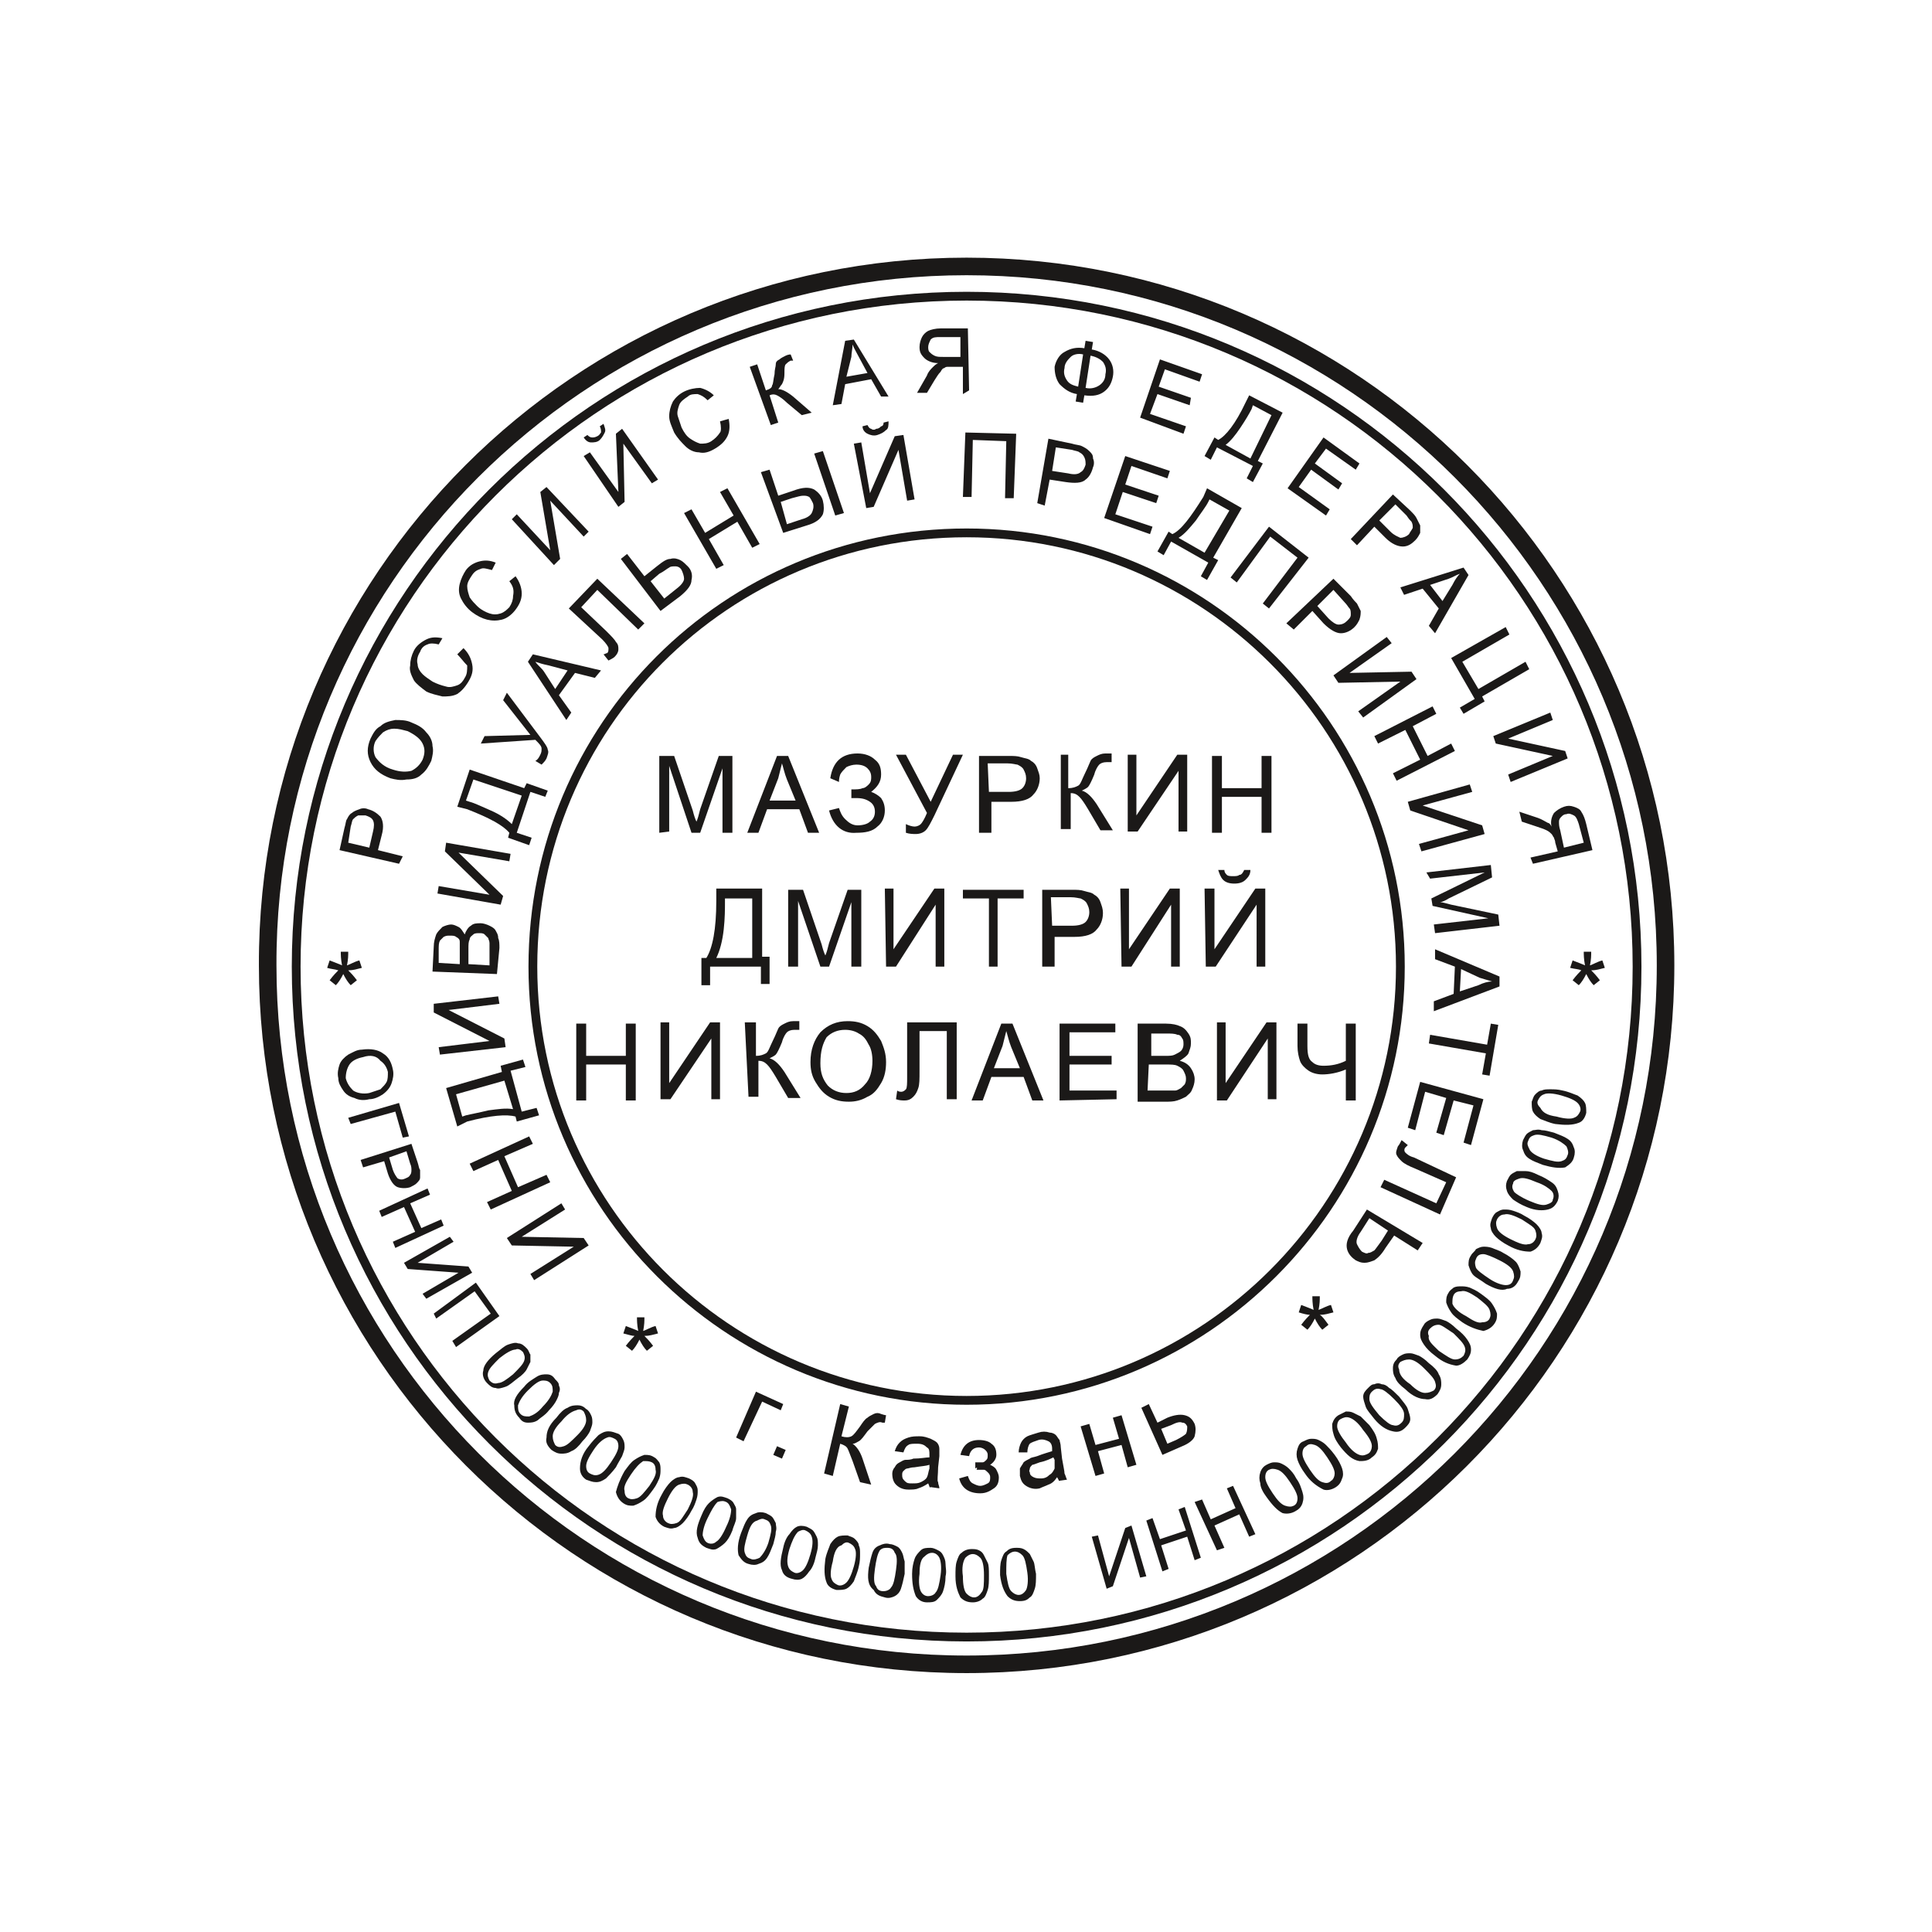 <?xml version="1.0" encoding="utf-8"?>
<!-- Generator: Adobe Illustrator 26.4.1, SVG Export Plug-In . SVG Version: 6.00 Build 0)  -->
<svg version="1.1"
	 id="svg29" xmlns:svg="http://www.w3.org/2000/svg" xmlns:rdf="http://www.w3.org/1999/02/22-rdf-syntax-ns#" xmlns:cc="http://creativecommons.org/ns#" xmlns:dc="http://purl.org/dc/elements/1.1/"
	 xmlns="http://www.w3.org/2000/svg" xmlns:xlink="http://www.w3.org/1999/xlink" x="0px" y="0px" viewBox="0 0 155.9 155.9"
	 style="enable-background:new 0 0 155.9 155.9;" xml:space="preserve">
<style type="text/css">
	.st0{fill:none;stroke:#1B1918;stroke-width:1.417;}
	.st1{fill:none;stroke:#1B1918;stroke-width:0.709;}
	.st2{fill-rule:evenodd;clip-rule:evenodd;fill:#1B1918;}
</style>
<path id="path2" class="st0" d="M78,21.5c31.2,0,56.4,25.3,56.4,56.4c0,31.2-25.3,56.4-56.4,56.4c-31.2,0-56.4-25.3-56.4-56.4
	C21.5,46.8,46.8,21.5,78,21.5L78,21.5z"/>
<path id="path4" class="st1" d="M78,23.9c29.9,0,54.1,24.2,54.1,54.1c0,29.9-24.2,54.1-54.1,54.1c-29.9,0-54.1-24.2-54.1-54.1
	C23.9,48.1,48.1,23.9,78,23.9z"/>
<path id="path6" class="st1" d="M78,43c19.3,0,35,15.7,35,35c0,19.3-15.7,35-35,35c-19.3,0-35-15.7-35-35C43,58.6,58.6,43,78,43z"/>
<path id="path8" class="st2" d="M43.1,103.3l-0.3-0.5l3.5-2.2l-5-0.1l-0.4-0.6l4.4-2.8l0.3,0.5l-3.5,2.2l5,0.1l0.4,0.6L43.1,103.3z
	 M44.4,95.4l-4.8,2.2l-0.3-0.6l2-0.9l-1.1-2.5l-2,0.9l-0.3-0.6l4.8-2.2l0.3,0.6l-2.3,1l1.1,2.5l2.3-1L44.4,95.4z M36.9,90.9L36,87.8
	l4.5-1.3l-0.1-0.5l1.8-0.5l0.2,0.6l-1.2,0.3l0.9,3.3l1.2-0.3l0.2,0.6l-1.8,0.5l-0.1-0.4c-0.7-0.2-2-0.1-3.9,0.4L36.9,90.9z
	 M36.8,88.3l0.5,1.8l0.3-0.1c0.4-0.1,1-0.2,1.8-0.4c0.8-0.1,1.4-0.2,2-0.1l-0.7-2.3L36.8,88.3z M35.5,85.1l-0.1-0.6l4.1-0.5L35,81.7
	L35,81l5.2-0.6l0.1,0.6l-4.1,0.5l4.5,2.3l0.1,0.7L35.5,85.1z M40.1,78.6l-5.2-0.2l0.1-2c0-0.4,0.1-0.7,0.2-1
	c0.1-0.2,0.3-0.4,0.5-0.6c0.2-0.1,0.5-0.2,0.7-0.2c0.2,0,0.4,0.1,0.6,0.2c0.2,0.1,0.3,0.3,0.5,0.6c0.1-0.3,0.3-0.6,0.5-0.7
	c0.2-0.2,0.5-0.2,0.8-0.2c0.2,0,0.5,0.1,0.7,0.2c0.2,0.1,0.4,0.2,0.5,0.4c0.1,0.2,0.2,0.3,0.2,0.6c0.1,0.2,0.1,0.5,0.1,0.8
	L40.1,78.6z M37.1,77.8l0-1.1c0-0.3,0-0.5,0-0.7c0-0.2-0.1-0.3-0.3-0.4c-0.1-0.1-0.3-0.1-0.5-0.1c-0.2,0-0.3,0-0.5,0.1
	c-0.1,0.1-0.2,0.2-0.3,0.3c-0.1,0.2-0.1,0.4-0.1,0.8l0,1L37.1,77.8z M39.5,77.9l0-1.3c0-0.2,0-0.4,0-0.5c0-0.2-0.1-0.3-0.1-0.4
	c-0.1-0.1-0.2-0.2-0.3-0.3c-0.1-0.1-0.3-0.1-0.4-0.1c-0.2,0-0.4,0-0.5,0.1c-0.1,0.1-0.3,0.2-0.3,0.4c-0.1,0.2-0.1,0.4-0.1,0.8l0,1.2
	L39.5,77.9z M35.3,72.1l0.1-0.6l4.1,0.7l-3.6-3.5L36,68l5.2,0.9l-0.1,0.6L37,68.8l3.6,3.5L40.4,73L35.3,72.1z M36.9,65.1l1-3
	l4.4,1.5l0.2-0.4l1.7,0.6L44,64.3l-1.2-0.4l-1.1,3.3l1.2,0.4l-0.2,0.6l-1.7-0.6l0.1-0.4c-0.5-0.6-1.6-1.2-3.4-1.9L36.9,65.1z
	 M38.2,62.9l-0.6,1.7l0.3,0.1c0.4,0.1,1,0.4,1.7,0.7c0.7,0.3,1.3,0.7,1.7,1.1l0.8-2.3L38.2,62.9z M38.8,60l0.3-0.6l3.7-0.1l-2.2-2.8
	l0.3-0.6l2.7,3.6c0.3,0.4,0.6,0.8,0.6,1c0.1,0.2,0,0.4-0.1,0.7c-0.1,0.2-0.2,0.3-0.4,0.5l-0.5-0.3c0.2-0.1,0.3-0.3,0.4-0.5
	c0.1-0.2,0.1-0.3,0.1-0.5c0-0.2-0.2-0.4-0.5-0.7L38.8,60z M45.7,58.1l-3.1-4.7l0.4-0.6l5.5,1.3l-0.5,0.6l-1.6-0.4l-1.3,1.8l1,1.4
	L45.7,58.1z M44.8,55.6l1-1.5l-1.5-0.4c-0.5-0.1-0.8-0.2-1.1-0.3c0.2,0.3,0.5,0.5,0.7,0.8L44.8,55.6z M45.9,49.1l2.3-2.4l3.8,3.6
	l-0.5,0.5l-3.3-3.2l-1.3,1.4l2,1.9c0.4,0.4,0.7,0.7,0.8,0.9c0.2,0.2,0.2,0.4,0.2,0.6c0,0.2-0.1,0.4-0.3,0.6
	c-0.1,0.1-0.3,0.2-0.5,0.3l-0.4-0.5c0.1,0,0.2-0.1,0.3-0.1c0.1-0.1,0.1-0.2,0.1-0.4c0-0.1-0.2-0.4-0.5-0.7L45.9,49.1z M50.1,45.1
	l0.5-0.4l1.4,1.8l1-0.8c0.5-0.4,0.8-0.6,1.1-0.6c0.3-0.1,0.6,0,0.8,0.1c0.2,0.1,0.4,0.3,0.6,0.5c0.3,0.3,0.4,0.7,0.3,1.1
	c0,0.4-0.3,0.8-0.9,1.3l-1.6,1.2L50.1,45.1z M53.6,48.3l1-0.8c0.4-0.3,0.6-0.6,0.6-0.8c0-0.2-0.1-0.5-0.2-0.7
	c-0.1-0.2-0.3-0.3-0.5-0.3c-0.2,0-0.4,0-0.5,0.1c-0.2,0.1-0.4,0.3-0.8,0.5l-0.7,0.6L53.6,48.3z M57.8,45.9l-2.6-4.5l0.6-0.3l1.1,1.9
	l2.3-1.4l-1.1-1.9l0.6-0.3l2.6,4.5l-0.6,0.3l-1.2-2.1l-2.3,1.4l1.2,2.1L57.8,45.9z M61.4,38.1l0.7-0.2l0.7,2.1l1.2-0.4
	c0.8-0.3,1.3-0.3,1.7-0.1c0.3,0.2,0.6,0.5,0.7,0.9c0.1,0.4,0.1,0.8,0,1.1c-0.2,0.4-0.6,0.7-1.3,0.9l-1.9,0.6L61.4,38.1z M63.5,42.3
	l1.2-0.4c0.4-0.1,0.7-0.3,0.8-0.5c0.1-0.2,0.2-0.5,0.1-0.8c-0.1-0.2-0.2-0.4-0.3-0.5c-0.2-0.1-0.3-0.1-0.5-0.1
	c-0.2,0-0.5,0.1-0.9,0.2l-0.9,0.3L63.5,42.3z M65.7,36.6l0.7-0.2l1.7,5l-0.7,0.2L65.7,36.6z M68.9,35.8l0.6-0.1l0.7,4.1l2-4.6
	l0.7-0.1l0.9,5.2l-0.6,0.1l-0.7-4.1l-2,4.6L69.9,41L68.9,35.8z M71.3,34.1l0.4-0.1c0,0.3,0,0.6-0.2,0.7c-0.2,0.2-0.4,0.3-0.7,0.4
	c-0.3,0.1-0.6,0-0.8-0.1c-0.2-0.1-0.4-0.3-0.4-0.6l0.4-0.1c0.1,0.2,0.2,0.3,0.3,0.3c0.1,0.1,0.3,0.1,0.4,0c0.2,0,0.3-0.1,0.4-0.2
	C71.2,34.4,71.3,34.3,71.3,34.1z M77.9,34.9l4.1,0.1l-0.2,5.2l-0.7,0l0.1-4.6l-2.7-0.1l-0.1,4.6l-0.7,0L77.9,34.9z M83.7,40.6
	l0.9-5.2l1.9,0.4c0.3,0.1,0.6,0.1,0.8,0.2c0.2,0.1,0.4,0.2,0.6,0.4c0.2,0.2,0.3,0.3,0.3,0.6c0.1,0.2,0.1,0.5,0,0.7
	c-0.1,0.4-0.3,0.8-0.6,1c-0.3,0.3-0.9,0.3-1.6,0.2l-1.3-0.2l-0.4,2.1L83.7,40.6z M84.9,38l1.3,0.2c0.4,0.1,0.8,0.1,1-0.1
	c0.2-0.1,0.3-0.3,0.4-0.6c0-0.2,0-0.4-0.1-0.6c-0.1-0.2-0.2-0.3-0.4-0.4c-0.1-0.1-0.3-0.1-0.6-0.2l-1.3-0.2L84.9,38z M89.1,41.8
	l1.7-5l3.6,1.2l-0.2,0.6l-2.9-1l-0.5,1.5l2.7,0.9l-0.2,0.6l-2.7-0.9L90,41.5l3,1l-0.2,0.6L89.1,41.8z M97.4,39.4l2.8,1.6l-2.3,4
	l0.4,0.2l-0.9,1.6l-0.5-0.3l0.6-1.1l-3-1.7l-0.6,1.1l-0.5-0.3l0.9-1.6l0.3,0.2c0.7-0.3,1.5-1.4,2.5-3L97.4,39.4z M99.2,41.2
	l-1.6-0.9l-0.1,0.2c-0.2,0.4-0.6,0.9-1,1.5c-0.5,0.6-0.9,1.1-1.4,1.4l2.1,1.2L99.2,41.2z M102.4,42.5l3.2,2.5l-3.2,4.1l-0.5-0.4
	l2.8-3.7l-2.2-1.7L99.8,47l-0.5-0.4L102.4,42.5z M103.8,50.3l3.8-3.6l1.4,1.4c0.2,0.3,0.4,0.5,0.5,0.6c0.1,0.2,0.2,0.4,0.3,0.6
	c0,0.2,0,0.4-0.1,0.7c-0.1,0.2-0.2,0.4-0.4,0.6c-0.3,0.3-0.7,0.5-1.1,0.5c-0.4,0-0.9-0.3-1.4-0.8l-0.9-1l-1.5,1.5L103.8,50.3z
	 M106.3,48.9l0.9,1c0.3,0.3,0.6,0.5,0.8,0.5c0.3,0,0.5-0.1,0.7-0.3c0.2-0.2,0.3-0.3,0.3-0.5c0-0.2,0-0.4-0.1-0.5
	c-0.1-0.1-0.2-0.3-0.4-0.5l-0.9-1L106.3,48.9z M111.9,51.4l0.4,0.5l-3.4,2.4l5-0.1l0.4,0.6l-4.3,3.1l-0.4-0.5l3.4-2.4l-5,0.1
	l-0.4-0.6L111.9,51.4z M110.9,59.4l4.7-2.4l0.3,0.6l-1.9,1l1.2,2.4l1.9-1l0.3,0.6l-4.7,2.4l-0.3-0.6l2.2-1.1l-1.2-2.4l-2.2,1.1
	L110.9,59.4z M118.6,63.3l0.2,0.6l-4,1.1l4.8,1.6l0.2,0.7l-5.1,1.4l-0.2-0.6l4-1.1l-4.7-1.6l-0.2-0.7L118.6,63.3z M115.1,70.4
	l5.2-0.6l0.1,1l-3.5,1.7c-0.3,0.2-0.6,0.3-0.7,0.3c0.2,0,0.5,0.1,0.9,0.2l3.8,0.8l0.1,0.9l-5.2,0.6l-0.1-0.7l4.4-0.5l-4.5-1
	l-0.1-0.6l4.3-2.1l-4.4,0.5L115.1,70.4z M115.8,76.6l5.2,2.2l0,0.8l-5.3,2l0-0.8l1.6-0.6l0.1-2.2l-1.6-0.6L115.8,76.6z M117.9,78.2
	l-0.1,1.8l1.5-0.5c0.4-0.2,0.8-0.3,1.1-0.3c-0.3-0.1-0.7-0.2-1-0.3L117.9,78.2z M115.4,83.5l4.6,0.8l0.3-1.7l0.6,0.1l-0.7,4.1
	l-0.6-0.1l0.3-1.7l-4.6-0.8L115.4,83.5z M114.6,87.3l5.1,1.4l-1,3.7l-0.6-0.2l0.8-3l-1.6-0.4l-0.8,2.8l-0.6-0.2l0.8-2.8l-1.7-0.5
	l-0.8,3.1l-0.6-0.2L114.6,87.3z M117.5,95l-1.3,3l-4.8-2.2l0.3-0.6l4.2,1.9l0.8-1.7l-2.5-1.1c-0.5-0.2-0.9-0.4-1.1-0.6
	c-0.2-0.2-0.3-0.3-0.4-0.5c-0.1-0.2,0-0.4,0.1-0.7c0.1-0.1,0.2-0.3,0.3-0.5l0.5,0.4c-0.1,0.1-0.2,0.2-0.2,0.2
	c-0.1,0.1-0.1,0.3,0,0.4c0.1,0.1,0.3,0.3,0.7,0.4L117.5,95z M114.8,100.3l-0.4,0.6l-1.9-1.2l-0.7,1c-0.3,0.5-0.6,0.8-0.9,1
	c-0.3,0.1-0.5,0.2-0.8,0.2c-0.3,0-0.5-0.1-0.7-0.2c-0.3-0.2-0.6-0.5-0.7-0.9c-0.1-0.4,0-0.9,0.5-1.5l1.1-1.7L114.8,100.3z
	 M110.5,98.3l-0.7,1.1c-0.3,0.4-0.4,0.8-0.3,1c0.1,0.2,0.2,0.4,0.4,0.6c0.2,0.1,0.4,0.2,0.5,0.1c0.2,0,0.3-0.1,0.5-0.2
	c0.1-0.1,0.3-0.4,0.6-0.8l0.5-0.8L110.5,98.3z"/>
<path id="path10" class="st2" d="M32.2,69.7l-4.8-1.1l0.4-1.8c0.1-0.3,0.1-0.6,0.2-0.7c0.1-0.2,0.2-0.4,0.4-0.5
	c0.1-0.1,0.3-0.2,0.6-0.3c0.2-0.1,0.5-0.1,0.7,0c0.4,0.1,0.7,0.3,1,0.6c0.2,0.3,0.3,0.8,0.1,1.5l-0.3,1.2l2,0.5L32.2,69.7z
	 M29.8,68.4l0.3-1.3c0.1-0.4,0.1-0.7,0-0.9c-0.1-0.2-0.3-0.3-0.6-0.4c-0.2,0-0.4,0-0.6,0c-0.2,0.1-0.3,0.2-0.4,0.3
	c-0.1,0.1-0.1,0.3-0.2,0.6L28.1,68L29.8,68.4z M31.5,62.8c-0.8-0.3-1.3-0.7-1.6-1.3c-0.3-0.6-0.3-1.2,0-1.9c0.2-0.4,0.4-0.8,0.8-1
	c0.3-0.3,0.7-0.4,1.2-0.5c0.4,0,0.9,0,1.3,0.2c0.5,0.2,0.9,0.4,1.2,0.8c0.3,0.3,0.5,0.7,0.5,1.1c0.1,0.4,0,0.8-0.1,1.2
	c-0.2,0.4-0.4,0.8-0.8,1.1c-0.3,0.3-0.7,0.4-1.2,0.4C32.3,63,31.9,62.9,31.5,62.8z M31.7,62.1c0.6,0.2,1.1,0.2,1.5,0.1
	c0.4-0.2,0.7-0.5,0.9-0.9c0.2-0.5,0.2-0.9,0-1.3c-0.2-0.4-0.6-0.7-1.2-1c-0.4-0.1-0.7-0.2-1.1-0.2c-0.3,0-0.6,0.1-0.9,0.3
	c-0.2,0.2-0.4,0.4-0.6,0.7c-0.2,0.4-0.2,0.9,0,1.3C30.6,61.5,31,61.9,31.7,62.1z M36.9,52.8l0.5-0.5c0.4,0.4,0.6,0.8,0.7,1.3
	c0.1,0.5,0,0.9-0.3,1.4c-0.3,0.5-0.6,0.8-0.9,1c-0.4,0.2-0.8,0.2-1.2,0.2c-0.4-0.1-0.9-0.2-1.3-0.4c-0.4-0.3-0.8-0.6-1-0.9
	c-0.2-0.4-0.4-0.8-0.3-1.2c0-0.4,0.1-0.8,0.3-1.2c0.2-0.4,0.6-0.7,1-0.9c0.4-0.2,0.8-0.2,1.3-0.1L35.4,52c-0.4-0.1-0.7-0.1-0.9,0
	c-0.3,0.1-0.5,0.3-0.6,0.6c-0.2,0.3-0.3,0.7-0.2,1c0,0.3,0.2,0.6,0.4,0.8c0.2,0.2,0.5,0.4,0.8,0.6c0.4,0.2,0.7,0.3,1.1,0.4
	c0.3,0.1,0.6,0,0.9-0.1c0.3-0.1,0.5-0.4,0.6-0.6c0.2-0.3,0.2-0.6,0.2-1C37.4,53.4,37.2,53.1,36.9,52.8z M41.1,46.9l0.5-0.4
	c0.3,0.4,0.5,0.9,0.5,1.4c0,0.5-0.2,0.9-0.5,1.3c-0.3,0.4-0.7,0.7-1.1,0.8c-0.4,0.1-0.8,0.1-1.2,0c-0.4-0.1-0.8-0.3-1.2-0.6
	c-0.4-0.3-0.7-0.7-0.9-1.1c-0.2-0.4-0.2-0.8-0.1-1.2c0.1-0.4,0.3-0.8,0.5-1.1c0.3-0.4,0.7-0.6,1.1-0.7c0.4-0.1,0.8-0.1,1.3,0.1
	l-0.3,0.6c-0.4-0.1-0.7-0.2-0.9-0.1c-0.3,0.1-0.5,0.2-0.7,0.5c-0.2,0.3-0.4,0.6-0.4,0.9c0,0.3,0.1,0.6,0.2,0.9
	c0.2,0.3,0.4,0.5,0.6,0.7c0.3,0.3,0.7,0.5,1,0.6c0.3,0.1,0.6,0.1,0.9,0c0.3-0.1,0.5-0.3,0.7-0.5c0.2-0.3,0.3-0.6,0.3-0.9
	C41.5,47.6,41.4,47.3,41.1,46.9z M41.3,41.9l0.4-0.4l2.7,2.9l-0.8-4.7l0.5-0.4l3.4,3.6l-0.4,0.4l-2.7-2.9l0.8,4.7l-0.5,0.5
	L41.3,41.9z M47.1,36.8l0.5-0.3l2.3,3.2L49.7,35l0.5-0.4l2.9,4.1L52.6,39l-2.3-3.2l0.1,4.7l-0.5,0.4L47.1,36.8z M48.4,34.4l0.3-0.2
	c0.1,0.3,0.2,0.5,0.1,0.7c-0.1,0.2-0.2,0.4-0.4,0.6c-0.2,0.2-0.5,0.2-0.7,0.2c-0.2,0-0.4-0.1-0.6-0.4l0.3-0.2
	c0.1,0.1,0.2,0.2,0.4,0.2c0.1,0,0.2,0,0.4-0.1c0.2-0.1,0.2-0.2,0.3-0.3C48.5,34.7,48.5,34.6,48.4,34.4z M58.1,34l0.7-0.2
	c0.1,0.5,0.1,1-0.1,1.4c-0.2,0.4-0.5,0.7-1,1c-0.5,0.3-0.9,0.4-1.3,0.3c-0.4,0-0.8-0.2-1.1-0.5c-0.3-0.3-0.6-0.6-0.9-1.1
	c-0.2-0.5-0.4-0.9-0.4-1.3c0-0.4,0.1-0.8,0.3-1.2c0.2-0.3,0.5-0.6,0.9-0.8c0.4-0.2,0.9-0.3,1.3-0.3c0.4,0.1,0.8,0.3,1.1,0.6
	l-0.5,0.4c-0.3-0.3-0.5-0.4-0.8-0.5c-0.3,0-0.6,0-0.8,0.2c-0.3,0.2-0.6,0.4-0.7,0.7c-0.1,0.3-0.2,0.6-0.1,0.9
	c0.1,0.3,0.2,0.6,0.3,0.9c0.2,0.4,0.4,0.7,0.7,0.9c0.3,0.2,0.5,0.3,0.8,0.4c0.3,0,0.6,0,0.9-0.2c0.3-0.2,0.5-0.4,0.7-0.7
	C58.2,34.8,58.2,34.4,58.1,34z M60.5,29.6l0.6-0.2l0.7,2.1c0.3-0.1,0.5-0.2,0.5-0.4c0.1-0.1,0.1-0.5,0.2-0.9c0-0.4,0.1-0.6,0.1-0.8
	c0-0.2,0.1-0.3,0.3-0.4c0.1-0.1,0.3-0.2,0.5-0.3c0.2-0.1,0.4-0.1,0.4-0.1l0.2,0.5c0,0-0.1,0-0.1,0c-0.1,0-0.1,0-0.1,0
	c-0.2,0.1-0.3,0.2-0.4,0.3c-0.1,0.1-0.1,0.4-0.1,0.7c0,0.5-0.1,0.7-0.2,0.9c-0.1,0.1-0.2,0.3-0.3,0.4c0.3,0,0.7,0.2,1.2,0.6l1.5,1.3
	l-0.8,0.2l-1.2-1c-0.3-0.3-0.6-0.5-0.8-0.6c-0.2-0.1-0.4-0.1-0.6,0l0.7,2.2l-0.6,0.2L60.5,29.6z M67.2,32.7l1-5.2l0.7-0.1l2.8,4.6
	L71.1,32l-0.8-1.4L68.2,31l-0.3,1.6L67.2,32.7z M68.3,30.4l1.7-0.3l-0.7-1.3c-0.2-0.4-0.4-0.7-0.5-1c0,0.3-0.1,0.7-0.1,1L68.3,30.4z
	 M78.2,31.5l-0.1-5l-2.2,0c-0.4,0-0.8,0.1-1,0.2c-0.2,0.1-0.4,0.3-0.5,0.5c-0.1,0.2-0.2,0.5-0.2,0.8c0,0.4,0.1,0.6,0.4,0.9
	c0.2,0.2,0.6,0.4,1.1,0.4c-0.2,0.1-0.3,0.2-0.4,0.3c-0.2,0.2-0.4,0.4-0.5,0.7l-0.8,1.4l0.8,0l0.6-1c0.2-0.3,0.3-0.5,0.5-0.7
	c0.1-0.2,0.2-0.3,0.3-0.3c0.1-0.1,0.2-0.1,0.3-0.1c0.1,0,0.2,0,0.4,0l0.8,0l0,2.2L78.2,31.5z M77.5,28.8l-1.4,0
	c-0.3,0-0.5,0-0.7-0.1c-0.2-0.1-0.3-0.2-0.4-0.3c-0.1-0.1-0.1-0.3-0.1-0.4c0-0.2,0.1-0.4,0.2-0.6c0.2-0.2,0.4-0.2,0.8-0.2l1.6,0
	L77.5,28.8z M87.5,28.1l0.1-0.6l0.6,0.1l-0.1,0.6c0.6,0.1,1.1,0.4,1.4,0.8c0.3,0.4,0.4,0.9,0.3,1.4c-0.1,0.5-0.3,0.9-0.7,1.2
	c-0.4,0.3-0.9,0.4-1.6,0.3l-0.1,0.6l-0.6-0.1l0.1-0.6c-0.6-0.1-1-0.4-1.4-0.8c-0.3-0.4-0.4-0.9-0.4-1.4c0.1-0.5,0.4-1,0.8-1.2
	C86.4,28.1,86.9,28,87.5,28.1z M88,28.7l-0.4,2.6c0.4,0.1,0.8,0,1.1-0.2c0.3-0.2,0.5-0.5,0.5-0.9c0.1-0.4,0-0.7-0.2-1
	C88.8,29,88.5,28.8,88,28.7z M87.4,28.6c-0.4-0.1-0.8,0-1,0.2s-0.5,0.5-0.5,0.9c-0.1,0.4,0,0.7,0.2,1c0.2,0.3,0.5,0.4,0.9,0.5
	L87.4,28.6z M92,33.7l1.6-4.7l3.4,1.2l-0.2,0.6l-2.8-1l-0.5,1.4l2.6,0.9L96,32.7l-2.6-0.9l-0.6,1.6l2.9,1l-0.2,0.6L92,33.7z
	 M100.8,31.9l2.7,1.4l-2,3.9l0.4,0.2l-0.8,1.5l-0.5-0.3l0.5-1l-2.9-1.5l-0.5,1l-0.5-0.3l0.8-1.5l0.3,0.2c0.6-0.3,1.4-1.3,2.2-3
	L100.8,31.9z M102.6,33.5l-1.5-0.8L101,33c-0.2,0.4-0.5,0.9-0.9,1.5c-0.4,0.6-0.8,1.1-1.2,1.4l2,1.1L102.6,33.5z M103.9,39.4
	l2.9-4.1l2.9,2.1l-0.3,0.5l-2.4-1.7l-0.9,1.2l2.2,1.6l-0.3,0.5l-2.2-1.6l-1,1.4l2.5,1.8l-0.3,0.5L103.9,39.4z M109,43.5l3.4-3.6
	l1.4,1.3c0.2,0.2,0.4,0.4,0.5,0.6c0.1,0.2,0.2,0.4,0.3,0.6c0,0.2,0,0.4,0,0.6c-0.1,0.2-0.2,0.4-0.4,0.6c-0.3,0.3-0.6,0.5-1,0.5
	c-0.4,0-0.9-0.2-1.4-0.7l-0.9-0.9l-1.4,1.5L109,43.5z M111.3,42l0.9,0.9c0.3,0.3,0.6,0.4,0.8,0.5c0.2,0,0.5-0.1,0.7-0.3
	c0.1-0.2,0.2-0.3,0.3-0.5c0-0.2,0-0.3-0.1-0.5c-0.1-0.1-0.2-0.2-0.4-0.5l-0.9-0.9L111.3,42z M113,47.4l5.1-1.6l0.4,0.6l-2.7,4.7
	l-0.5-0.6l0.8-1.4l-1.3-1.6l-1.5,0.5L113,47.4z M115.4,47.2l1,1.3l0.8-1.3c0.2-0.4,0.4-0.7,0.6-0.9c-0.3,0.1-0.6,0.3-0.9,0.4
	L115.4,47.2z M121.5,50.6l0.3,0.6l-3.8,2.2l1.3,2.2l3.8-2.2l0.3,0.6l-3.8,2.2l0.2,0.4l-1.7,1l-0.3-0.5l1.2-0.7l-1.9-3.3L121.5,50.6z
	 M125.1,57.5l0.2,0.6l-3.6,1.5l4.6,1l0.2,0.6l-4.6,1.9l-0.2-0.6l3.6-1.5l-4.6-1l-0.2-0.6L125.1,57.5z M123.7,69.7l4.8-1.1l-0.5-2.1
	c-0.1-0.4-0.2-0.7-0.4-1c-0.1-0.2-0.3-0.3-0.6-0.4c-0.3-0.1-0.5-0.1-0.8,0c-0.3,0.1-0.6,0.3-0.8,0.5c-0.2,0.3-0.3,0.7-0.2,1.1
	c-0.1-0.2-0.2-0.3-0.3-0.3c-0.2-0.1-0.5-0.3-0.8-0.4l-1.5-0.5l0.2,0.8l1.2,0.4c0.3,0.1,0.6,0.2,0.8,0.3c0.2,0.1,0.3,0.2,0.4,0.3
	c0.1,0.1,0.1,0.2,0.2,0.3c0,0.1,0.1,0.2,0.1,0.4l0.2,0.7l-2.2,0.5L123.7,69.7z M126.2,68.4l-0.3-1.4c-0.1-0.3-0.1-0.5-0.1-0.7
	c0-0.2,0.1-0.3,0.2-0.4c0.1-0.1,0.2-0.2,0.4-0.2c0.2-0.1,0.4,0,0.6,0.1c0.2,0.1,0.3,0.4,0.4,0.7l0.4,1.5L126.2,68.4z"/>
<path id="path12" class="st2" d="M126.7,78.1l0.2-0.6c0.5,0.2,0.8,0.3,1,0.4c-0.1-0.5-0.1-0.9-0.1-1.1h0.6c0,0.3,0,0.6-0.1,1.1
	c0.3-0.1,0.6-0.3,1-0.4l0.2,0.6c-0.4,0.1-0.7,0.2-1.1,0.2c0.2,0.2,0.4,0.4,0.7,0.8l-0.5,0.4c-0.2-0.2-0.4-0.5-0.6-0.9
	c-0.2,0.4-0.4,0.7-0.6,0.9l-0.5-0.4c0.3-0.4,0.6-0.7,0.7-0.8C127.4,78.2,127.1,78.2,126.7,78.1z"/>
<path id="path14" class="st2" d="M26.4,78.1l0.2-0.6c0.5,0.2,0.8,0.3,1,0.4c-0.1-0.5-0.1-0.9-0.1-1.1h0.6c0,0.3,0,0.6-0.1,1.1
	c0.3-0.1,0.6-0.3,1-0.4l0.2,0.6c-0.4,0.1-0.7,0.2-1.1,0.2c0.2,0.2,0.4,0.4,0.7,0.8l-0.5,0.4c-0.2-0.2-0.4-0.5-0.6-0.9
	c-0.2,0.4-0.4,0.7-0.6,0.9l-0.5-0.4c0.3-0.4,0.6-0.7,0.7-0.8C27,78.2,26.7,78.2,26.4,78.1z"/>
<path id="path16" class="st2" d="M50.3,107.6l0.2-0.6c0.5,0.2,0.8,0.3,1,0.4c-0.1-0.5-0.1-0.9-0.1-1.1H52c0,0.3,0,0.6-0.1,1.1
	c0.3-0.1,0.6-0.3,1-0.4l0.2,0.6c-0.4,0.1-0.7,0.2-1.1,0.2c0.2,0.2,0.4,0.4,0.7,0.8l-0.5,0.4c-0.2-0.2-0.4-0.5-0.6-0.9
	c-0.2,0.4-0.4,0.7-0.6,0.9l-0.5-0.4c0.3-0.4,0.6-0.7,0.7-0.8C51,107.8,50.7,107.7,50.3,107.6z"/>
<path id="path18" class="st2" d="M53.2,67.2v-6.2h1.2l1.5,4.4c0.1,0.4,0.2,0.7,0.3,0.9c0.1-0.2,0.2-0.6,0.3-1l1.5-4.3h1.1v6.2h-0.8
	v-5.2l-1.8,5.2h-0.7L54,61.8v5.3L53.2,67.2z M60.3,67.2l2.4-6.2h0.9l2.5,6.2h-0.9l-0.7-1.9h-2.6l-0.7,1.9H60.3z M62.1,64.6h2.1
	l-0.7-1.7c-0.2-0.5-0.3-1-0.4-1.3c-0.1,0.4-0.2,0.8-0.3,1.2L62.1,64.6z M66.9,65.4l0.8-0.2c0.1,0.3,0.2,0.6,0.5,0.9
	c0.3,0.3,0.6,0.5,1,0.5c0.4,0,0.8-0.1,1-0.3c0.3-0.2,0.4-0.5,0.4-0.8c0-0.3-0.1-0.6-0.4-0.8c-0.3-0.2-0.6-0.3-1.1-0.3h-0.4v-0.7
	c0.4,0,0.7,0,0.9-0.1c0.2,0,0.4-0.2,0.5-0.3c0.2-0.2,0.2-0.4,0.2-0.6c0-0.3-0.1-0.5-0.3-0.7c-0.2-0.2-0.5-0.3-0.9-0.3
	c-0.3,0-0.6,0.1-0.8,0.2c-0.2,0.2-0.4,0.4-0.5,0.6c-0.1,0.3-0.1,0.5-0.1,0.6L67,62.8c0.2-1.3,0.9-2,2.2-2c0.6,0,1.1,0.2,1.4,0.5
	c0.4,0.3,0.5,0.7,0.5,1.2c0,0.6-0.3,1-0.8,1.4c0.3,0.1,0.6,0.3,0.8,0.5c0.2,0.3,0.3,0.6,0.3,1c0,0.5-0.2,1-0.6,1.3
	c-0.4,0.4-1,0.5-1.7,0.5C68,67.3,67.2,66.6,66.9,65.4z M72.3,60.9h0.8l2,3.8l1.8-3.8h0.8l-2.3,4.9c-0.3,0.6-0.5,1-0.7,1.2
	c-0.2,0.2-0.5,0.3-0.8,0.3c-0.2,0-0.5,0-0.8-0.1v-0.7c0.2,0.1,0.5,0.2,0.7,0.2c0.2,0,0.4-0.1,0.5-0.2c0.1-0.1,0.3-0.4,0.5-0.9
	L72.3,60.9z M79,67.2v-6.2h2.4c0.4,0,0.7,0,1,0.1c0.3,0.1,0.6,0.1,0.8,0.3c0.2,0.1,0.4,0.3,0.5,0.6c0.1,0.3,0.2,0.5,0.2,0.8
	c0,0.5-0.2,1-0.5,1.3c-0.3,0.4-0.9,0.6-1.8,0.6h-1.6v2.5H79z M79.8,63.9h1.6c0.5,0,0.9-0.1,1.1-0.3c0.2-0.2,0.3-0.5,0.3-0.8
	c0-0.3-0.1-0.5-0.2-0.7c-0.1-0.2-0.3-0.3-0.5-0.4c-0.1,0-0.4-0.1-0.8-0.1h-1.6L79.8,63.9z M85.4,60.9h0.8v2.7c0.4,0,0.6-0.1,0.8-0.2
	c0.2-0.1,0.3-0.5,0.6-1.1c0.2-0.4,0.3-0.7,0.4-0.9c0.1-0.2,0.3-0.3,0.5-0.4c0.2-0.1,0.4-0.2,0.7-0.2c0.3,0,0.5,0,0.5,0v0.7
	c0,0-0.1,0-0.2,0c-0.1,0-0.1,0-0.2,0c-0.3,0-0.5,0.1-0.6,0.2c-0.1,0.1-0.3,0.4-0.4,0.8c-0.2,0.5-0.4,0.9-0.5,1
	c-0.1,0.1-0.3,0.2-0.5,0.3c0.4,0.1,0.8,0.5,1.2,1.1l1.3,2.1h-1l-1-1.7c-0.3-0.5-0.5-0.8-0.7-1c-0.2-0.2-0.4-0.3-0.7-0.3v2.9h-0.8
	V60.9z M91,60.9h0.7v4.9l3.3-4.9h0.8v6.2h-0.7v-4.9l-3.3,4.9H91V60.9z M97.8,67.2v-6.2h0.8v2.6h3.2v-2.6h0.8v6.2h-0.8v-2.9h-3.2v2.9
	H97.8z M57.7,71.7h3.8v5.5h0.6v2.2h-0.7V78h-4.1v1.5h-0.7v-2.2H57c0.5-0.8,0.8-2.3,0.8-4.6V71.7z M60.7,72.5h-2.2v0.3
	c0,0.5,0,1.3-0.1,2.2c-0.1,0.9-0.3,1.7-0.6,2.3h2.9L60.7,72.5z M63.6,78v-6.2h1.2l1.5,4.4c0.1,0.4,0.2,0.7,0.3,0.9
	c0.1-0.2,0.2-0.6,0.3-1l1.5-4.3h1.1V78h-0.8v-5.2L66.9,78h-0.7l-1.8-5.3V78H63.6z M71.4,71.7h0.7v4.9l3.3-4.9h0.8V78h-0.7V73
	L72.3,78h-0.8L71.4,71.7z M79.8,78v-5.5h-2.1v-0.7h4.9v0.7h-2.1V78H79.8z M84.1,78v-6.2h2.4c0.4,0,0.7,0,1,0.1
	c0.3,0.1,0.6,0.1,0.8,0.3c0.2,0.1,0.4,0.3,0.5,0.6c0.1,0.3,0.2,0.5,0.2,0.9c0,0.5-0.2,1-0.5,1.3c-0.3,0.4-0.9,0.6-1.8,0.6h-1.6V78
	H84.1z M84.9,74.7h1.6c0.5,0,0.9-0.1,1.1-0.3c0.2-0.2,0.3-0.5,0.3-0.8c0-0.3-0.1-0.5-0.2-0.7c-0.1-0.2-0.3-0.3-0.5-0.4
	c-0.1,0-0.4-0.1-0.8-0.1h-1.6L84.9,74.7z M90.4,71.7h0.7v4.9l3.3-4.9h0.8V78h-0.7V73L91.3,78h-0.8L90.4,71.7z M97.2,71.7H98v4.9
	l3.3-4.9h0.8V78h-0.7V73L98.1,78h-0.8L97.2,71.7z M100.4,70.2h0.5c0,0.4-0.2,0.6-0.4,0.8c-0.2,0.2-0.5,0.3-0.9,0.3
	c-0.4,0-0.7-0.1-0.9-0.3c-0.2-0.2-0.3-0.5-0.4-0.8h0.5c0,0.2,0.1,0.3,0.2,0.4c0.1,0.1,0.3,0.1,0.5,0.1c0.2,0,0.4,0,0.5-0.1
	C100.2,70.6,100.3,70.4,100.4,70.2z M46.5,88.8v-6.2h0.8v2.6h3.2v-2.6h0.8v6.2h-0.8v-2.9h-3.2v2.9H46.5z M53.3,82.5h0.7v4.9l3.3-4.9
	h0.8v6.2h-0.7v-4.9l-3.3,4.9h-0.8V82.5z M60.1,82.5H61v2.7c0.4,0,0.6-0.1,0.8-0.2c0.2-0.1,0.3-0.5,0.6-1.1c0.2-0.4,0.3-0.7,0.4-0.9
	c0.1-0.2,0.3-0.3,0.5-0.4c0.2-0.1,0.4-0.2,0.7-0.2c0.3,0,0.5,0,0.5,0v0.7c0,0-0.1,0-0.2,0c-0.1,0-0.1,0-0.2,0
	c-0.3,0-0.5,0.1-0.6,0.2c-0.1,0.1-0.3,0.4-0.4,0.8c-0.2,0.5-0.4,0.9-0.5,1c-0.1,0.1-0.3,0.2-0.5,0.3c0.4,0.1,0.8,0.5,1.2,1.1
	l1.3,2.1h-1l-1-1.7c-0.3-0.5-0.5-0.8-0.7-1c-0.2-0.2-0.4-0.3-0.7-0.3v2.9h-0.8L60.1,82.5z M65.4,85.7c0-1,0.3-1.8,0.8-2.4
	c0.6-0.6,1.3-0.9,2.2-0.9c0.6,0,1.1,0.1,1.6,0.4c0.5,0.3,0.8,0.7,1.1,1.2c0.2,0.5,0.4,1,0.4,1.7c0,0.6-0.1,1.2-0.4,1.7
	c-0.3,0.5-0.6,0.9-1.1,1.1c-0.5,0.3-1,0.4-1.5,0.4c-0.6,0-1.1-0.1-1.6-0.4c-0.5-0.3-0.8-0.7-1.1-1.2C65.5,86.8,65.4,86.3,65.4,85.7z
	 M66.2,85.8c0,0.8,0.2,1.3,0.6,1.8c0.4,0.4,0.9,0.6,1.5,0.6c0.6,0,1.1-0.2,1.5-0.7c0.4-0.4,0.6-1.1,0.6-1.9c0-0.5-0.1-1-0.3-1.3
	c-0.2-0.4-0.4-0.7-0.8-0.9c-0.3-0.2-0.7-0.3-1.1-0.3c-0.6,0-1.1,0.2-1.5,0.6C66.4,84.2,66.2,84.8,66.2,85.8z M73.3,82.5h3.9v6.2
	h-0.8v-5.5h-2.2v3.2c0,0.7,0,1.1-0.1,1.4c-0.1,0.3-0.2,0.5-0.4,0.7c-0.2,0.2-0.4,0.3-0.7,0.3c-0.2,0-0.4,0-0.7-0.1l0.1-0.7
	c0.1,0.1,0.3,0.1,0.3,0.1c0.2,0,0.3-0.1,0.4-0.2c0.1-0.1,0.1-0.5,0.1-1V82.5z M78.4,88.8l2.4-6.2h0.9l2.5,6.2h-0.9l-0.7-1.9H80
	l-0.7,1.9H78.4z M80.2,86.2h2.1l-0.7-1.7c-0.2-0.5-0.3-1-0.4-1.3c-0.1,0.4-0.2,0.8-0.3,1.2L80.2,86.2z M85.5,88.8v-6.2H90v0.7h-3.7
	v1.9h3.4v0.7h-3.4V88h3.8v0.7L85.5,88.8z M91.8,88.8v-6.2h2.3c0.5,0,0.9,0.1,1.1,0.2c0.3,0.1,0.5,0.3,0.7,0.6
	c0.2,0.3,0.2,0.5,0.2,0.8c0,0.3-0.1,0.5-0.2,0.8c-0.1,0.2-0.4,0.4-0.7,0.6c0.4,0.1,0.7,0.3,0.9,0.6c0.2,0.3,0.3,0.6,0.3,0.9
	c0,0.3-0.1,0.6-0.2,0.8c-0.1,0.3-0.3,0.4-0.5,0.6c-0.2,0.1-0.4,0.2-0.7,0.3c-0.3,0.1-0.6,0.1-1,0.1H91.8z M92.6,85.2h1.4
	c0.4,0,0.6,0,0.8-0.1c0.2-0.1,0.4-0.2,0.5-0.3c0.1-0.1,0.2-0.3,0.2-0.5c0-0.2,0-0.4-0.1-0.5c-0.1-0.2-0.2-0.3-0.4-0.3
	c-0.2-0.1-0.5-0.1-0.9-0.1h-1.2V85.2z M92.6,88h1.6c0.3,0,0.5,0,0.6,0c0.2,0,0.3-0.1,0.5-0.2c0.1-0.1,0.2-0.2,0.3-0.3
	c0.1-0.2,0.1-0.3,0.1-0.5c0-0.2-0.1-0.4-0.2-0.6c-0.1-0.2-0.3-0.3-0.5-0.4c-0.2-0.1-0.5-0.1-0.9-0.1h-1.4L92.6,88z M98.2,82.5h0.7
	v4.9l3.3-4.9h0.8v6.2h-0.7v-4.9L99,88.8h-0.8L98.2,82.5z M109.4,88.8h-0.8v-2.5c-0.7,0.3-1.4,0.4-1.9,0.4c-0.4,0-0.8-0.1-1.1-0.3
	c-0.3-0.2-0.6-0.5-0.7-0.8c-0.1-0.3-0.2-0.7-0.2-1.2v-1.8h0.8v1.8c0,0.7,0.1,1.1,0.4,1.3c0.2,0.2,0.5,0.3,0.9,0.3
	c0.6,0,1.2-0.1,1.8-0.4v-3h0.8V88.8z"/>
<path id="path20" class="st2" d="M104.8,105.9l0.2-0.6c0.5,0.2,0.8,0.3,1,0.4c-0.1-0.5-0.1-0.9-0.1-1.1h0.6c0,0.3,0,0.6-0.1,1.1
	c0.3-0.1,0.6-0.3,1-0.4l0.2,0.6c-0.4,0.1-0.7,0.2-1.1,0.2c0.2,0.1,0.4,0.4,0.7,0.8l-0.5,0.4c-0.2-0.2-0.4-0.5-0.6-0.9
	c-0.2,0.4-0.4,0.7-0.6,0.9l-0.5-0.4c0.3-0.4,0.6-0.7,0.7-0.8C105.5,106.1,105.1,106,104.8,105.9z"/>
<g id="Layer1000">
	<path id="path22" class="st2" d="M29.2,84.7c0.7-0.1,1.3,0,1.7,0.3c0.5,0.3,0.7,0.8,0.8,1.3c0.1,0.4,0,0.8-0.1,1.1
		c-0.1,0.3-0.3,0.6-0.7,0.9c-0.3,0.2-0.7,0.4-1.1,0.4c-0.4,0.1-0.8,0.1-1.2-0.1c-0.4-0.1-0.7-0.3-0.9-0.6c-0.2-0.3-0.4-0.6-0.4-1
		c-0.1-0.4,0-0.8,0.1-1.1c0.1-0.3,0.4-0.6,0.7-0.8C28.5,84.9,28.8,84.7,29.2,84.7z M29.3,85.3c-0.5,0.1-0.9,0.3-1.1,0.6
		c-0.2,0.3-0.3,0.7-0.3,1.1c0.1,0.4,0.3,0.7,0.6,1c0.3,0.2,0.8,0.3,1.3,0.2c0.3-0.1,0.6-0.2,0.9-0.3c0.2-0.2,0.4-0.4,0.5-0.6
		c0.1-0.2,0.1-0.5,0.1-0.8c-0.1-0.4-0.3-0.7-0.6-0.9C30.4,85.2,29.9,85.1,29.3,85.3z M32.2,89l0.8,2.7l-0.5,0.1l-0.6-2.1l-3.6,1
		l-0.2-0.5L32.2,89z M29.1,93.6l4.1-1.3l0.5,1.5c0.1,0.3,0.1,0.5,0.2,0.6c0,0.2,0,0.4,0,0.6c0,0.2-0.1,0.3-0.3,0.5
		c-0.1,0.1-0.3,0.2-0.5,0.3c-0.3,0.1-0.7,0.1-1,0c-0.3-0.1-0.6-0.5-0.8-1.1l-0.3-1l-1.7,0.5L29.1,93.6z M31.4,93.4l0.3,1
		c0.1,0.3,0.3,0.6,0.4,0.7c0.2,0.1,0.4,0.1,0.6,0c0.2-0.1,0.3-0.1,0.4-0.3c0.1-0.1,0.1-0.3,0.1-0.4c0-0.1,0-0.3-0.1-0.5l-0.3-1
		L31.4,93.4z M30.6,97.7l3.9-1.8l0.2,0.5l-1.6,0.7l0.9,2l1.6-0.7l0.2,0.5l-3.9,1.8l-0.2-0.5l1.8-0.8l-0.9-2l-1.8,0.8L30.6,97.7z
		 M36.3,99.8l0.3,0.4l-2.9,1.7l4.1,0.3l0.3,0.5l-3.7,2.1l-0.3-0.4l2.9-1.7l-4.1-0.3l-0.3-0.5L36.3,99.8z M38.4,103.5l1.9,2.7
		l-3.5,2.5l-0.3-0.5l3.1-2.2l-1.3-1.8l-3.1,2.2L35,106L38.4,103.5z M40,109.2c0.4-0.3,0.7-0.6,1-0.7c0.3-0.1,0.6-0.2,0.8-0.1
		c0.3,0,0.5,0.2,0.7,0.4c0.2,0.2,0.2,0.4,0.3,0.5c0,0.2,0,0.4,0,0.6c-0.1,0.2-0.2,0.4-0.3,0.6c-0.1,0.2-0.4,0.5-0.7,0.7
		c-0.4,0.3-0.7,0.6-1,0.7c-0.3,0.1-0.6,0.2-0.8,0.1c-0.3,0-0.5-0.2-0.7-0.4c-0.3-0.3-0.4-0.7-0.3-1C39,110.2,39.4,109.7,40,109.2z
		 M40.3,109.6c-0.5,0.5-0.8,0.8-0.9,1.1c-0.1,0.3,0,0.5,0.1,0.7c0.2,0.2,0.4,0.3,0.7,0.2c0.3,0,0.7-0.3,1.2-0.7
		c0.5-0.5,0.8-0.8,0.9-1.1c0.1-0.3,0-0.5-0.1-0.7c-0.2-0.2-0.4-0.3-0.6-0.2C41.3,108.9,40.8,109.2,40.3,109.6z M42.3,111.9
		c0.3-0.4,0.7-0.6,1-0.8c0.3-0.2,0.6-0.2,0.8-0.2c0.3,0,0.5,0.1,0.7,0.4c0.2,0.2,0.3,0.3,0.3,0.5c0.1,0.2,0.1,0.4,0,0.6
		c0,0.2-0.1,0.4-0.2,0.6c-0.1,0.2-0.3,0.5-0.6,0.8c-0.3,0.4-0.7,0.6-0.9,0.8c-0.3,0.2-0.6,0.2-0.8,0.2c-0.3,0-0.5-0.1-0.7-0.4
		c-0.3-0.3-0.4-0.6-0.4-1C41.4,113,41.7,112.5,42.3,111.9z M42.6,112.2c-0.5,0.5-0.7,0.9-0.8,1.2c0,0.3,0,0.5,0.2,0.7
		c0.2,0.2,0.4,0.2,0.7,0.2c0.3-0.1,0.7-0.3,1.1-0.8c0.5-0.5,0.7-0.9,0.8-1.2c0-0.3,0-0.5-0.2-0.7c-0.2-0.2-0.4-0.2-0.6-0.2
		C43.5,111.4,43.1,111.7,42.6,112.2z M44.9,114.4c0.3-0.4,0.6-0.7,0.9-0.8c0.3-0.2,0.6-0.2,0.8-0.2c0.3,0,0.5,0.1,0.7,0.3
		c0.2,0.1,0.3,0.3,0.4,0.5c0.1,0.2,0.1,0.4,0.1,0.6c0,0.2-0.1,0.4-0.2,0.7c-0.1,0.2-0.3,0.5-0.6,0.8c-0.3,0.4-0.6,0.7-0.9,0.8
		c-0.3,0.2-0.6,0.2-0.8,0.2c-0.3,0-0.5-0.1-0.8-0.3c-0.3-0.3-0.5-0.6-0.4-1C44.1,115.5,44.3,115,44.9,114.4z M45.3,114.7
		c-0.5,0.5-0.7,0.9-0.7,1.2c0,0.3,0.1,0.5,0.2,0.7c0.2,0.2,0.4,0.2,0.7,0.1c0.3-0.1,0.6-0.4,1.1-0.9c0.5-0.5,0.7-0.9,0.7-1.2
		c0-0.3-0.1-0.5-0.2-0.7c-0.2-0.2-0.4-0.2-0.6-0.1C46.1,113.9,45.7,114.2,45.3,114.7z M47.5,116.7c0.3-0.4,0.6-0.7,0.8-0.9
		c0.3-0.2,0.5-0.3,0.8-0.3c0.3,0,0.5,0.1,0.8,0.2c0.2,0.1,0.3,0.3,0.4,0.5c0.1,0.2,0.1,0.4,0.1,0.6c0,0.2-0.1,0.4-0.2,0.7
		c-0.1,0.2-0.3,0.5-0.5,0.9c-0.3,0.4-0.6,0.7-0.8,0.9c-0.3,0.2-0.5,0.3-0.8,0.3c-0.3,0-0.5-0.1-0.8-0.2c-0.3-0.2-0.5-0.5-0.5-0.9
		C46.8,117.9,47,117.3,47.5,116.7z M47.9,117c-0.4,0.6-0.6,1-0.6,1.3c0,0.3,0.1,0.5,0.3,0.6c0.2,0.1,0.4,0.2,0.7,0.1
		c0.3-0.1,0.6-0.4,1-1c0.4-0.6,0.6-1,0.6-1.3c0-0.3-0.1-0.5-0.3-0.6c-0.2-0.1-0.4-0.2-0.6-0.1C48.7,116.1,48.3,116.4,47.9,117z
		 M50.4,118.7c0.3-0.4,0.5-0.7,0.8-0.9c0.3-0.2,0.5-0.3,0.8-0.4c0.3,0,0.5,0,0.8,0.2c0.2,0.1,0.3,0.3,0.4,0.4
		c0.1,0.2,0.1,0.4,0.1,0.6c0,0.2,0,0.4-0.1,0.7c-0.1,0.2-0.2,0.5-0.5,0.9c-0.3,0.4-0.5,0.7-0.8,0.9c-0.3,0.2-0.5,0.3-0.8,0.4
		c-0.3,0-0.5,0-0.8-0.2c-0.3-0.2-0.5-0.5-0.6-0.9C49.8,120,50,119.4,50.4,118.7z M50.9,119c-0.4,0.6-0.6,1-0.5,1.3
		c0,0.3,0.1,0.5,0.3,0.6c0.2,0.1,0.4,0.1,0.7,0c0.3-0.1,0.6-0.5,1-1c0.4-0.6,0.6-1,0.5-1.3c0-0.3-0.1-0.5-0.3-0.6
		c-0.2-0.1-0.4-0.1-0.7-0.1C51.6,118.1,51.3,118.4,50.9,119z M53.4,120.6c0.2-0.4,0.5-0.8,0.7-1c0.2-0.2,0.5-0.4,0.7-0.4
		c0.3-0.1,0.5,0,0.8,0.1c0.2,0.1,0.4,0.2,0.5,0.4c0.1,0.2,0.2,0.3,0.2,0.6c0,0.2,0,0.4-0.1,0.7c-0.1,0.3-0.2,0.6-0.4,0.9
		c-0.2,0.4-0.5,0.8-0.7,1c-0.2,0.2-0.5,0.4-0.7,0.4c-0.3,0.1-0.5,0-0.8-0.1c-0.4-0.2-0.6-0.5-0.7-0.8
		C52.9,121.9,53,121.3,53.4,120.6z M53.9,120.9c-0.3,0.6-0.5,1.1-0.4,1.4c0,0.3,0.2,0.5,0.4,0.6c0.2,0.1,0.4,0.1,0.7,0
		c0.3-0.1,0.5-0.5,0.9-1.1c0.3-0.6,0.5-1.1,0.4-1.4c0-0.3-0.2-0.5-0.4-0.6c-0.2-0.1-0.4-0.1-0.7,0C54.5,119.9,54.2,120.3,53.9,120.9
		L53.9,120.9z M56.6,122.3c0.2-0.5,0.4-0.8,0.6-1c0.2-0.2,0.5-0.4,0.7-0.5c0.3-0.1,0.5,0,0.8,0.1c0.2,0.1,0.4,0.2,0.5,0.4
		c0.1,0.2,0.2,0.3,0.2,0.5c0,0.2,0,0.4,0,0.7c0,0.3-0.2,0.6-0.3,1c-0.2,0.5-0.4,0.8-0.6,1c-0.2,0.2-0.5,0.4-0.7,0.5
		c-0.3,0.1-0.5,0-0.8-0.1c-0.4-0.2-0.6-0.4-0.7-0.8C56.1,123.6,56.3,123,56.6,122.3z M57.1,122.5c-0.3,0.6-0.4,1.1-0.4,1.4
		c0.1,0.3,0.2,0.5,0.4,0.6c0.2,0.1,0.5,0.1,0.7-0.1c0.2-0.1,0.5-0.5,0.8-1.2c0.3-0.6,0.4-1.1,0.4-1.4c-0.1-0.3-0.2-0.5-0.4-0.6
		c-0.2-0.1-0.4-0.1-0.7,0C57.6,121.5,57.4,121.9,57.1,122.5z M59.8,123.7c0.2-0.5,0.3-0.8,0.5-1.1c0.2-0.3,0.4-0.4,0.7-0.5
		c0.2-0.1,0.5-0.1,0.8,0c0.2,0.1,0.4,0.2,0.5,0.3c0.1,0.1,0.2,0.3,0.3,0.5c0,0.2,0.1,0.4,0,0.7c0,0.3-0.1,0.6-0.2,1
		c-0.2,0.5-0.3,0.8-0.5,1.1c-0.2,0.3-0.4,0.4-0.7,0.5c-0.2,0.1-0.5,0.1-0.8,0c-0.4-0.1-0.6-0.4-0.8-0.7
		C59.5,125.1,59.5,124.5,59.8,123.7z M60.3,123.9c-0.2,0.7-0.3,1.1-0.2,1.4c0.1,0.3,0.2,0.4,0.5,0.5c0.2,0.1,0.5,0,0.7-0.1
		c0.2-0.2,0.5-0.6,0.7-1.2c0.2-0.7,0.3-1.1,0.2-1.4c-0.1-0.3-0.2-0.4-0.5-0.5c-0.2-0.1-0.4,0-0.6,0.1
		C60.7,122.8,60.5,123.2,60.3,123.9z M63.2,124.9c0.1-0.5,0.3-0.9,0.5-1.1c0.2-0.3,0.4-0.5,0.6-0.6c0.2-0.1,0.5-0.1,0.8,0
		c0.2,0.1,0.4,0.2,0.5,0.3c0.1,0.1,0.2,0.3,0.3,0.5c0.1,0.2,0.1,0.4,0.1,0.7c0,0.3-0.1,0.6-0.2,1c-0.1,0.5-0.3,0.9-0.5,1.1
		c-0.2,0.3-0.4,0.5-0.6,0.6c-0.2,0.1-0.5,0.1-0.8,0c-0.4-0.1-0.7-0.3-0.8-0.7C62.9,126.3,63,125.7,63.2,124.9L63.2,124.9z M63.7,125
		c-0.2,0.7-0.2,1.1-0.1,1.4c0.1,0.3,0.3,0.4,0.5,0.5c0.2,0.1,0.5,0,0.7-0.2c0.2-0.2,0.4-0.6,0.6-1.3c0.2-0.7,0.2-1.1,0.1-1.4
		c-0.1-0.3-0.3-0.4-0.5-0.5c-0.2-0.1-0.4,0-0.6,0.1C64.1,123.9,63.9,124.4,63.7,125z M66.6,125.8c0.1-0.5,0.3-0.9,0.4-1.2
		c0.2-0.3,0.4-0.5,0.6-0.6c0.2-0.1,0.5-0.1,0.8-0.1c0.2,0.1,0.4,0.1,0.6,0.3c0.1,0.1,0.3,0.3,0.3,0.5c0.1,0.2,0.1,0.4,0.1,0.7
		c0,0.3,0,0.6-0.1,1c-0.1,0.5-0.3,0.9-0.4,1.2c-0.2,0.3-0.4,0.5-0.6,0.6c-0.2,0.1-0.5,0.1-0.8,0.1c-0.4-0.1-0.7-0.3-0.8-0.6
		C66.5,127.2,66.5,126.6,66.6,125.8L66.6,125.8z M67.2,126c-0.2,0.7-0.2,1.2-0.1,1.4c0.1,0.3,0.3,0.4,0.5,0.5c0.2,0.1,0.5,0,0.7-0.2
		c0.2-0.2,0.4-0.6,0.6-1.3c0.2-0.7,0.2-1.2,0.1-1.4c-0.1-0.3-0.3-0.4-0.5-0.5c-0.2-0.1-0.4,0-0.6,0.2
		C67.5,124.8,67.3,125.3,67.2,126z M70.1,126.5c0.1-0.5,0.2-0.9,0.3-1.2c0.1-0.3,0.3-0.5,0.6-0.6c0.2-0.1,0.5-0.2,0.8-0.1
		c0.2,0,0.4,0.1,0.6,0.2c0.2,0.1,0.3,0.3,0.4,0.5c0.1,0.2,0.1,0.4,0.2,0.7c0,0.3,0,0.6,0,1c-0.1,0.5-0.2,0.9-0.3,1.2
		c-0.1,0.3-0.3,0.5-0.5,0.6c-0.2,0.1-0.5,0.2-0.8,0.1c-0.4-0.1-0.7-0.2-0.9-0.6C70,127.9,70,127.3,70.1,126.5z M70.6,126.6
		c-0.1,0.7-0.1,1.2,0.1,1.4c0.1,0.3,0.3,0.4,0.6,0.4c0.2,0,0.5-0.1,0.6-0.3c0.2-0.2,0.3-0.7,0.4-1.4c0.1-0.7,0.1-1.2-0.1-1.4
		c-0.1-0.3-0.3-0.4-0.6-0.4c-0.2,0-0.4,0-0.6,0.2C70.8,125.4,70.7,125.9,70.6,126.6z M73.6,127c0-0.5,0.1-0.9,0.2-1.2
		c0.1-0.3,0.3-0.5,0.5-0.7c0.2-0.2,0.5-0.2,0.8-0.2c0.2,0,0.4,0.1,0.6,0.2c0.2,0.1,0.3,0.2,0.4,0.4c0.1,0.2,0.2,0.4,0.2,0.7
		c0,0.3,0.1,0.6,0,1c0,0.5-0.1,0.9-0.2,1.2c-0.1,0.3-0.3,0.5-0.5,0.7c-0.2,0.2-0.5,0.2-0.8,0.2c-0.4,0-0.7-0.2-0.9-0.5
		C73.7,128.3,73.6,127.8,73.6,127z M74.2,127c-0.1,0.7,0,1.2,0.1,1.4c0.1,0.2,0.3,0.4,0.6,0.4c0.2,0,0.5-0.1,0.6-0.3
		c0.2-0.2,0.3-0.7,0.4-1.4c0.1-0.7,0-1.2-0.1-1.4c-0.1-0.2-0.3-0.4-0.6-0.4c-0.2,0-0.4,0.1-0.6,0.3C74.3,125.8,74.2,126.3,74.2,127
		L74.2,127z M77.1,127.2c0-0.5,0-0.9,0.1-1.2c0.1-0.3,0.2-0.6,0.4-0.7c0.2-0.2,0.5-0.3,0.8-0.3c0.2,0,0.4,0,0.6,0.1
		c0.2,0.1,0.3,0.2,0.4,0.4c0.1,0.2,0.2,0.4,0.3,0.6c0.1,0.2,0.1,0.6,0.1,1c0,0.5,0,0.9-0.1,1.2c-0.1,0.3-0.2,0.6-0.4,0.7
		c-0.2,0.2-0.5,0.3-0.8,0.3c-0.4,0-0.7-0.1-1-0.4C77.3,128.5,77.1,128,77.1,127.2z M77.7,127.2c0,0.7,0.1,1.2,0.3,1.4
		c0.2,0.2,0.4,0.3,0.6,0.3c0.2,0,0.4-0.1,0.6-0.4c0.2-0.2,0.2-0.7,0.2-1.4c0-0.7-0.1-1.2-0.3-1.4c-0.2-0.2-0.4-0.3-0.6-0.3
		c-0.2,0-0.4,0.1-0.6,0.3C77.7,126,77.6,126.5,77.7,127.2L77.7,127.2z M80.7,127.1c0-0.5,0-0.9,0.1-1.2c0.1-0.3,0.2-0.6,0.4-0.7
		c0.2-0.2,0.4-0.3,0.8-0.3c0.2,0,0.4,0,0.6,0.1c0.2,0.1,0.3,0.2,0.5,0.4c0.1,0.2,0.2,0.4,0.3,0.6c0.1,0.2,0.1,0.6,0.2,1
		c0,0.5,0,0.9-0.1,1.2c-0.1,0.3-0.2,0.6-0.4,0.7c-0.2,0.2-0.4,0.3-0.8,0.3c-0.4,0-0.7-0.1-1-0.4C81,128.4,80.8,127.9,80.7,127.1z
		 M81.2,127c0.1,0.7,0.2,1.2,0.4,1.4c0.2,0.2,0.4,0.3,0.6,0.3c0.2,0,0.4-0.1,0.6-0.4c0.1-0.2,0.2-0.7,0.1-1.4
		c-0.1-0.7-0.2-1.2-0.4-1.4c-0.2-0.2-0.4-0.3-0.6-0.3c-0.2,0-0.4,0.1-0.6,0.3C81.2,125.8,81.2,126.3,81.2,127z M88.1,124l0.5-0.1
		l0.9,3.3l1.3-3.9l0.5-0.2l1.2,4.1l-0.5,0.1l-0.9-3.2l-1.3,3.9l-0.5,0.2L88.1,124z M93.8,126.8l-1.3-4.1l0.5-0.2l0.6,1.7l2.1-0.7
		l-0.6-1.7l0.5-0.2l1.3,4.1l-0.5,0.2l-0.6-1.9l-2.1,0.7l0.6,1.9L93.8,126.8z M98.2,125.1l-1.8-3.9L97,121l0.7,1.6l2-0.9l-0.7-1.6
		l0.5-0.2l1.8,3.9l-0.5,0.2l-0.8-1.8l-2,0.9l0.8,1.8L98.2,125.1z M102.2,120.8c-0.3-0.4-0.5-0.8-0.5-1.1c-0.1-0.3-0.1-0.6,0-0.9
		c0.1-0.3,0.3-0.5,0.5-0.6c0.2-0.1,0.4-0.2,0.6-0.2c0.2,0,0.4,0,0.6,0.1c0.2,0.1,0.4,0.2,0.6,0.4c0.2,0.2,0.4,0.4,0.6,0.8
		c0.3,0.4,0.4,0.8,0.5,1.1c0.1,0.3,0.1,0.6,0,0.9c-0.1,0.3-0.3,0.5-0.5,0.6c-0.3,0.2-0.7,0.3-1.1,0.2
		C103.1,121.9,102.7,121.5,102.2,120.8L102.2,120.8z M102.7,120.5c0.4,0.6,0.7,0.9,1,1c0.3,0.1,0.5,0.1,0.7,0
		c0.2-0.1,0.3-0.3,0.3-0.6c0-0.3-0.2-0.7-0.6-1.3c-0.4-0.6-0.7-0.9-1-1c-0.3-0.1-0.5-0.1-0.7,0c-0.2,0.1-0.3,0.3-0.3,0.6
		C102.1,119.5,102.3,119.9,102.7,120.5z M105.3,118.9c-0.3-0.4-0.5-0.8-0.6-1.1c-0.1-0.3-0.1-0.6,0-0.9c0.1-0.3,0.2-0.5,0.5-0.6
		c0.2-0.1,0.4-0.2,0.6-0.2c0.2,0,0.4,0,0.6,0.1c0.2,0.1,0.4,0.2,0.6,0.4c0.2,0.2,0.4,0.4,0.7,0.8c0.3,0.4,0.5,0.8,0.6,1.1
		c0.1,0.3,0.1,0.6,0,0.8c-0.1,0.3-0.2,0.5-0.5,0.7c-0.3,0.2-0.7,0.3-1,0.2C106.2,119.9,105.7,119.5,105.3,118.9z M105.7,118.6
		c0.4,0.6,0.7,0.9,1,1c0.3,0.1,0.5,0.1,0.7-0.1c0.2-0.1,0.3-0.4,0.3-0.6c0-0.3-0.2-0.7-0.6-1.3c-0.4-0.6-0.7-0.9-1-1
		c-0.3-0.1-0.5-0.1-0.7,0.1c-0.2,0.1-0.3,0.3-0.3,0.6C105.1,117.6,105.3,118,105.7,118.6z M108.2,116.8c-0.3-0.4-0.5-0.7-0.6-1.1
		c-0.1-0.3-0.1-0.6-0.1-0.8c0.1-0.3,0.2-0.5,0.5-0.7c0.2-0.1,0.4-0.2,0.6-0.3c0.2,0,0.4,0,0.6,0.1c0.2,0.1,0.4,0.2,0.6,0.3
		c0.2,0.2,0.4,0.4,0.7,0.7c0.3,0.4,0.5,0.7,0.6,1.1c0.1,0.3,0.1,0.6,0.1,0.8c-0.1,0.3-0.2,0.5-0.5,0.7c-0.3,0.3-0.7,0.3-1,0.3
		C109.1,117.8,108.7,117.4,108.2,116.8z M108.6,116.4c0.4,0.6,0.8,0.9,1.1,1c0.3,0.1,0.5,0,0.7-0.1c0.2-0.1,0.3-0.4,0.3-0.6
		c0-0.3-0.2-0.7-0.7-1.3c-0.4-0.6-0.8-0.9-1.1-1c-0.3-0.1-0.5,0-0.7,0.1c-0.2,0.1-0.3,0.3-0.3,0.6
		C107.9,115.4,108.2,115.9,108.6,116.4z M110.9,114.5c-0.3-0.4-0.6-0.7-0.7-1c-0.1-0.3-0.2-0.6-0.2-0.8c0-0.3,0.2-0.5,0.4-0.7
		c0.2-0.2,0.3-0.3,0.5-0.3c0.2-0.1,0.4-0.1,0.6,0c0.2,0,0.4,0.1,0.6,0.3c0.2,0.1,0.5,0.4,0.8,0.7c0.3,0.4,0.6,0.7,0.7,1
		c0.1,0.3,0.2,0.6,0.2,0.8c0,0.3-0.2,0.5-0.4,0.7c-0.3,0.3-0.6,0.4-1,0.3C111.9,115.4,111.4,115.1,110.9,114.5L110.9,114.5z
		 M111.3,114.2c0.5,0.5,0.9,0.8,1.1,0.8c0.3,0.1,0.5,0,0.7-0.2c0.2-0.2,0.2-0.4,0.2-0.7c0-0.3-0.3-0.7-0.8-1.2
		c-0.5-0.5-0.9-0.8-1.1-0.8c-0.3-0.1-0.5,0-0.7,0.2c-0.2,0.2-0.2,0.4-0.2,0.6C110.5,113.2,110.8,113.6,111.3,114.2L111.3,114.2z
		 M113.4,112.1c-0.4-0.3-0.7-0.6-0.8-0.9c-0.2-0.3-0.2-0.6-0.2-0.8c0-0.3,0.1-0.5,0.3-0.7c0.1-0.2,0.3-0.3,0.5-0.4
		c0.2-0.1,0.4-0.1,0.6-0.1c0.2,0,0.4,0.1,0.7,0.2c0.2,0.1,0.5,0.3,0.8,0.6c0.4,0.3,0.7,0.6,0.8,0.9c0.2,0.3,0.2,0.6,0.2,0.8
		c0,0.3-0.1,0.5-0.3,0.8c-0.3,0.3-0.6,0.5-1,0.4C114.6,112.9,114,112.7,113.4,112.1z M113.8,111.7c0.5,0.5,0.9,0.7,1.2,0.7
		c0.3,0,0.5-0.1,0.7-0.2c0.2-0.2,0.2-0.4,0.1-0.7c-0.1-0.3-0.4-0.6-0.9-1.1c-0.5-0.5-0.9-0.7-1.2-0.7c-0.3,0-0.5,0.1-0.7,0.2
		c-0.2,0.2-0.2,0.4-0.1,0.6C112.9,110.9,113.2,111.3,113.8,111.7z M115.8,109.4c-0.4-0.3-0.7-0.6-0.9-0.9c-0.2-0.3-0.3-0.5-0.3-0.8
		c0-0.3,0.1-0.5,0.3-0.8c0.1-0.2,0.3-0.3,0.5-0.4c0.2-0.1,0.4-0.1,0.6-0.1c0.2,0,0.4,0.1,0.7,0.2c0.2,0.1,0.5,0.3,0.8,0.6
		c0.4,0.3,0.7,0.6,0.9,0.9c0.2,0.3,0.3,0.5,0.3,0.8c0,0.3-0.1,0.5-0.3,0.8c-0.3,0.3-0.6,0.5-0.9,0.5
		C116.9,110.1,116.4,109.9,115.8,109.4z M116.1,109c0.6,0.4,1,0.7,1.3,0.7c0.3,0,0.5-0.1,0.7-0.3c0.1-0.2,0.2-0.4,0.1-0.7
		c-0.1-0.3-0.4-0.6-0.9-1.1c-0.6-0.4-1-0.7-1.2-0.7c-0.3,0-0.5,0.1-0.7,0.3c-0.2,0.2-0.2,0.4-0.1,0.6
		C115.2,108.2,115.6,108.5,116.1,109z M118,106.7c-0.4-0.3-0.7-0.5-0.9-0.8c-0.2-0.3-0.3-0.5-0.4-0.8c0-0.3,0-0.5,0.2-0.8
		c0.1-0.2,0.3-0.3,0.4-0.4c0.2-0.1,0.4-0.1,0.6-0.1c0.2,0,0.4,0,0.7,0.1c0.2,0.1,0.5,0.2,0.9,0.5c0.4,0.3,0.7,0.5,0.9,0.8
		c0.2,0.3,0.3,0.5,0.4,0.8c0,0.3,0,0.5-0.2,0.8c-0.2,0.3-0.5,0.5-0.9,0.6C119.2,107.3,118.6,107.1,118,106.7z M118.3,106.2
		c0.6,0.4,1,0.6,1.3,0.5c0.3,0,0.5-0.1,0.6-0.3c0.1-0.2,0.1-0.4,0-0.7c-0.1-0.3-0.5-0.6-1-1c-0.6-0.4-1-0.6-1.3-0.5
		c-0.3,0-0.5,0.1-0.6,0.3c-0.1,0.2-0.1,0.4-0.1,0.7C117.3,105.5,117.7,105.9,118.3,106.2z M119.9,103.6c-0.4-0.3-0.8-0.5-1-0.7
		c-0.2-0.2-0.3-0.5-0.4-0.8c0-0.3,0-0.5,0.2-0.8c0.1-0.2,0.3-0.3,0.4-0.5c0.2-0.1,0.4-0.2,0.6-0.2c0.2,0,0.4,0,0.7,0.1
		c0.2,0.1,0.6,0.2,0.9,0.4c0.4,0.2,0.8,0.5,1,0.7c0.2,0.2,0.3,0.5,0.4,0.8c0,0.3,0,0.5-0.2,0.8c-0.2,0.4-0.5,0.6-0.9,0.6
		C121.2,104.2,120.6,104,119.9,103.6L119.9,103.6z M120.2,103.2c0.6,0.4,1.1,0.5,1.3,0.5c0.3,0,0.5-0.1,0.6-0.4
		c0.1-0.2,0.1-0.4,0-0.7c-0.1-0.3-0.5-0.6-1.1-0.9c-0.6-0.3-1.1-0.5-1.3-0.5c-0.3,0-0.5,0.1-0.6,0.4c-0.1,0.2-0.1,0.4,0,0.7
		C119.2,102.5,119.6,102.8,120.2,103.2z M121.7,100.5c-0.4-0.2-0.8-0.5-1-0.7c-0.2-0.2-0.4-0.5-0.4-0.7c-0.1-0.3,0-0.5,0.1-0.8
		c0.1-0.2,0.2-0.4,0.4-0.5c0.2-0.1,0.3-0.2,0.6-0.2c0.2,0,0.4,0,0.7,0.1c0.3,0.1,0.6,0.2,0.9,0.4c0.4,0.2,0.8,0.5,1,0.7
		c0.2,0.2,0.4,0.5,0.4,0.7c0.1,0.3,0,0.5-0.1,0.8c-0.2,0.4-0.5,0.6-0.8,0.7C123,101,122.4,100.9,121.7,100.5z M121.9,100
		c0.6,0.3,1.1,0.5,1.4,0.4c0.3,0,0.5-0.2,0.6-0.4c0.1-0.2,0.1-0.4,0-0.7c-0.1-0.3-0.5-0.5-1.1-0.9c-0.6-0.3-1.1-0.5-1.4-0.4
		c-0.3,0-0.5,0.2-0.6,0.4c-0.1,0.2-0.1,0.4,0,0.7C120.9,99.4,121.3,99.7,121.9,100L121.9,100z"/>
	<path id="path24" class="st2" d="M123.2,97.4c-0.5-0.2-0.8-0.4-1.1-0.6c-0.2-0.2-0.4-0.4-0.5-0.7c-0.1-0.3-0.1-0.5,0-0.8
		c0.1-0.2,0.2-0.4,0.3-0.5c0.1-0.1,0.3-0.2,0.5-0.3c0.2,0,0.4,0,0.7,0c0.3,0,0.6,0.1,1,0.3c0.5,0.2,0.8,0.4,1.1,0.6
		c0.3,0.2,0.4,0.4,0.5,0.7c0.1,0.3,0.1,0.5,0,0.8c-0.2,0.4-0.4,0.6-0.8,0.7C124.5,97.7,123.9,97.7,123.2,97.4z M123.4,96.9
		c0.7,0.3,1.1,0.4,1.4,0.3c0.3-0.1,0.5-0.2,0.5-0.4c0.1-0.2,0.1-0.5-0.1-0.7c-0.2-0.2-0.6-0.5-1.2-0.7c-0.7-0.3-1.1-0.4-1.4-0.3
		c-0.3,0.1-0.5,0.2-0.5,0.4c-0.1,0.2-0.1,0.4,0.1,0.7C122.3,96.3,122.7,96.6,123.4,96.9z M124.5,94c-0.5-0.2-0.8-0.3-1.1-0.5
		c-0.3-0.2-0.4-0.4-0.5-0.7c-0.1-0.2-0.1-0.5,0-0.8c0.1-0.2,0.2-0.4,0.3-0.5c0.1-0.1,0.3-0.2,0.5-0.3c0.2,0,0.4-0.1,0.7,0
		c0.3,0,0.6,0.1,1,0.2c0.5,0.2,0.8,0.3,1.1,0.5c0.3,0.2,0.4,0.4,0.5,0.7c0.1,0.2,0.1,0.5,0,0.8c-0.1,0.4-0.4,0.6-0.7,0.8
		C125.8,94.3,125.2,94.2,124.5,94z M124.6,93.5c0.7,0.2,1.1,0.3,1.4,0.2c0.3-0.1,0.4-0.2,0.5-0.5c0.1-0.2,0-0.5-0.1-0.7
		c-0.2-0.2-0.6-0.5-1.2-0.7c-0.7-0.2-1.1-0.3-1.4-0.2c-0.3,0.1-0.4,0.2-0.5,0.5c-0.1,0.2,0,0.4,0.1,0.6
		C123.5,93,124,93.3,124.6,93.5L124.6,93.5z M125.5,90.7c-0.5-0.1-0.9-0.3-1.2-0.4c-0.3-0.2-0.5-0.4-0.6-0.6
		c-0.1-0.2-0.1-0.5-0.1-0.8c0.1-0.2,0.1-0.4,0.3-0.6c0.1-0.1,0.3-0.3,0.5-0.3c0.2-0.1,0.4-0.1,0.7-0.1c0.3,0,0.6,0,1,0.1
		c0.5,0.1,0.9,0.3,1.2,0.4c0.3,0.2,0.5,0.4,0.6,0.6c0.1,0.2,0.1,0.5,0.1,0.8c-0.1,0.4-0.3,0.7-0.6,0.8
		C126.9,90.8,126.3,90.8,125.5,90.7z M125.6,90.1c0.7,0.2,1.2,0.2,1.4,0.1c0.3-0.1,0.4-0.3,0.5-0.5c0.1-0.2,0-0.5-0.2-0.7
		c-0.2-0.2-0.6-0.4-1.3-0.6c-0.7-0.2-1.2-0.2-1.4-0.1c-0.3,0.1-0.4,0.3-0.5,0.5c-0.1,0.2,0,0.4,0.2,0.6
		C124.5,89.8,124.9,90,125.6,90.1z"/>
</g>
<path id="path27" class="st2" d="M61,112.3l2.2,1l-0.2,0.5l-1.5-0.7l-1.5,3.2l-0.6-0.3L61,112.3z M62.4,117.4l0.3-0.7l0.7,0.3
	l-0.3,0.7L62.4,117.4z M67.8,113.3l0.7,0.2l-0.6,2.4c0.3,0.1,0.6,0.1,0.8,0c0.2-0.1,0.4-0.4,0.7-0.8c0.2-0.3,0.4-0.6,0.6-0.7
	c0.1-0.1,0.3-0.2,0.5-0.3c0.2-0.1,0.4-0.1,0.6,0c0.3,0.1,0.4,0.1,0.4,0.1l-0.1,0.6c0,0-0.1,0-0.1,0c-0.1,0-0.1,0-0.1,0
	c-0.2-0.1-0.4,0-0.6,0.1c-0.1,0.1-0.3,0.3-0.6,0.6c-0.3,0.4-0.5,0.7-0.7,0.8c-0.2,0.1-0.3,0.2-0.5,0.2c0.3,0.2,0.6,0.6,0.8,1.2
	l0.7,2.1l-0.9-0.2l-0.6-1.7c-0.2-0.5-0.3-0.8-0.4-1c-0.1-0.2-0.3-0.3-0.6-0.4l-0.6,2.6l-0.7-0.2L67.8,113.3z M74.9,119.7
	c-0.3,0.2-0.5,0.3-0.8,0.4c-0.2,0.1-0.5,0.1-0.8,0.1c-0.5,0-0.8-0.2-1-0.4c-0.2-0.2-0.3-0.5-0.3-0.9c0-0.2,0.1-0.4,0.2-0.5
	c0.1-0.2,0.2-0.3,0.4-0.4c0.2-0.1,0.3-0.2,0.5-0.2c0.1,0,0.4,0,0.6-0.1c0.6,0,1-0.1,1.3-0.1c0-0.1,0-0.2,0-0.2c0-0.3,0-0.5-0.2-0.6
	c-0.2-0.2-0.4-0.3-0.8-0.3c-0.3,0-0.6,0-0.7,0.1c-0.2,0.1-0.3,0.3-0.4,0.6l-0.7-0.1c0.1-0.3,0.2-0.5,0.4-0.7
	c0.2-0.2,0.4-0.3,0.7-0.4c0.3-0.1,0.6-0.1,0.9-0.1c0.4,0,0.6,0.1,0.9,0.2c0.2,0.1,0.4,0.2,0.5,0.3c0.1,0.1,0.2,0.3,0.2,0.5
	c0,0.1,0,0.3,0,0.6l-0.1,0.9c0,0.6-0.1,1.1,0,1.2c0,0.2,0.1,0.3,0.1,0.5l-0.7-0.1C75,120.1,75,119.9,74.9,119.7z M75,118.2
	c-0.3,0.1-0.6,0.1-1.2,0.2c-0.3,0-0.5,0.1-0.6,0.1c-0.1,0-0.2,0.1-0.3,0.2c-0.1,0.1-0.1,0.2-0.1,0.3c0,0.2,0,0.3,0.2,0.5
	s0.3,0.2,0.6,0.2c0.3,0,0.5,0,0.7-0.1c0.2-0.1,0.4-0.2,0.5-0.4c0.1-0.2,0.1-0.4,0.2-0.7L75,118.2z M78.7,118.5l0-0.5
	c0.3,0,0.5,0,0.6,0c0.1,0,0.2-0.1,0.3-0.2c0.1-0.1,0.1-0.2,0.1-0.4c0-0.2-0.1-0.3-0.2-0.4c-0.1-0.1-0.3-0.2-0.5-0.2
	c-0.4,0-0.7,0.2-0.8,0.7l-0.7-0.1c0.2-0.8,0.7-1.2,1.5-1.2c0.4,0,0.8,0.1,1,0.3c0.3,0.2,0.4,0.5,0.4,0.9c0,0.3-0.2,0.6-0.5,0.8
	c0.2,0.1,0.4,0.2,0.5,0.4c0.1,0.2,0.2,0.4,0.2,0.6c0,0.4-0.1,0.7-0.4,0.9c-0.3,0.2-0.6,0.4-1.1,0.4c-0.9,0-1.5-0.4-1.7-1.2l0.7-0.2
	c0.1,0.3,0.2,0.5,0.4,0.6c0.2,0.1,0.4,0.2,0.6,0.2c0.2,0,0.4-0.1,0.6-0.2c0.2-0.1,0.2-0.3,0.2-0.5c0-0.2-0.1-0.3-0.2-0.4
	c-0.1-0.1-0.2-0.2-0.3-0.2c-0.1,0-0.3,0-0.6,0C78.9,118.4,78.8,118.4,78.7,118.5L78.7,118.5z M85.3,119.2c-0.2,0.3-0.4,0.5-0.7,0.6
	c-0.2,0.1-0.5,0.2-0.7,0.3c-0.4,0.1-0.8,0-1.1-0.2c-0.3-0.2-0.4-0.4-0.5-0.8c0-0.2,0-0.4,0-0.6c0.1-0.2,0.2-0.3,0.3-0.5
	c0.1-0.1,0.3-0.2,0.5-0.3c0.1-0.1,0.3-0.1,0.6-0.2c0.5-0.2,0.9-0.3,1.2-0.4c0-0.1,0-0.2,0-0.2c0-0.3-0.1-0.5-0.3-0.6
	c-0.2-0.1-0.5-0.2-0.8-0.1c-0.3,0.1-0.6,0.2-0.7,0.3c-0.1,0.1-0.2,0.4-0.2,0.7l-0.7,0c0-0.3,0.1-0.6,0.2-0.8
	c0.1-0.2,0.3-0.4,0.5-0.5c0.2-0.1,0.6-0.2,0.9-0.3c0.3-0.1,0.6-0.1,0.9,0c0.2,0,0.4,0.1,0.5,0.2c0.1,0.1,0.2,0.3,0.3,0.4
	c0,0.1,0.1,0.3,0.1,0.6l0.1,0.9c0.1,0.6,0.2,1,0.2,1.2c0.1,0.2,0.1,0.3,0.2,0.5l-0.7,0.1C85.5,119.5,85.4,119.4,85.3,119.2z
	 M85,117.6c-0.2,0.1-0.6,0.3-1.1,0.4c-0.3,0.1-0.5,0.2-0.6,0.2c-0.1,0.1-0.2,0.2-0.2,0.3c0,0.1-0.1,0.2,0,0.3c0,0.2,0.1,0.3,0.3,0.4
	c0.2,0.1,0.4,0.1,0.6,0.1c0.3,0,0.5-0.1,0.7-0.3c0.2-0.1,0.3-0.3,0.4-0.5c0-0.2,0-0.4,0-0.7L85,117.6z M87.2,115.1l0.7-0.2l0.5,1.7
	l1.9-0.5l-0.5-1.7l0.7-0.2l1.2,4l-0.7,0.2l-0.5-1.8l-1.9,0.5l0.5,1.8l-0.7,0.2L87.2,115.1z M92.1,113.6l0.6-0.3l0.7,1.5l0.8-0.4
	c0.5-0.2,1-0.3,1.4-0.2c0.4,0.1,0.6,0.3,0.8,0.7c0.1,0.3,0.1,0.6,0,1c-0.1,0.3-0.5,0.6-1,0.8l-1.6,0.7L92.1,113.6z M94.2,116.5
	l0.7-0.3c0.4-0.2,0.7-0.4,0.8-0.5c0.1-0.2,0.1-0.4,0.1-0.6c-0.1-0.2-0.2-0.3-0.4-0.3c-0.2-0.1-0.5,0-0.9,0.2l-0.8,0.3L94.2,116.5z"
	/>
</svg>

